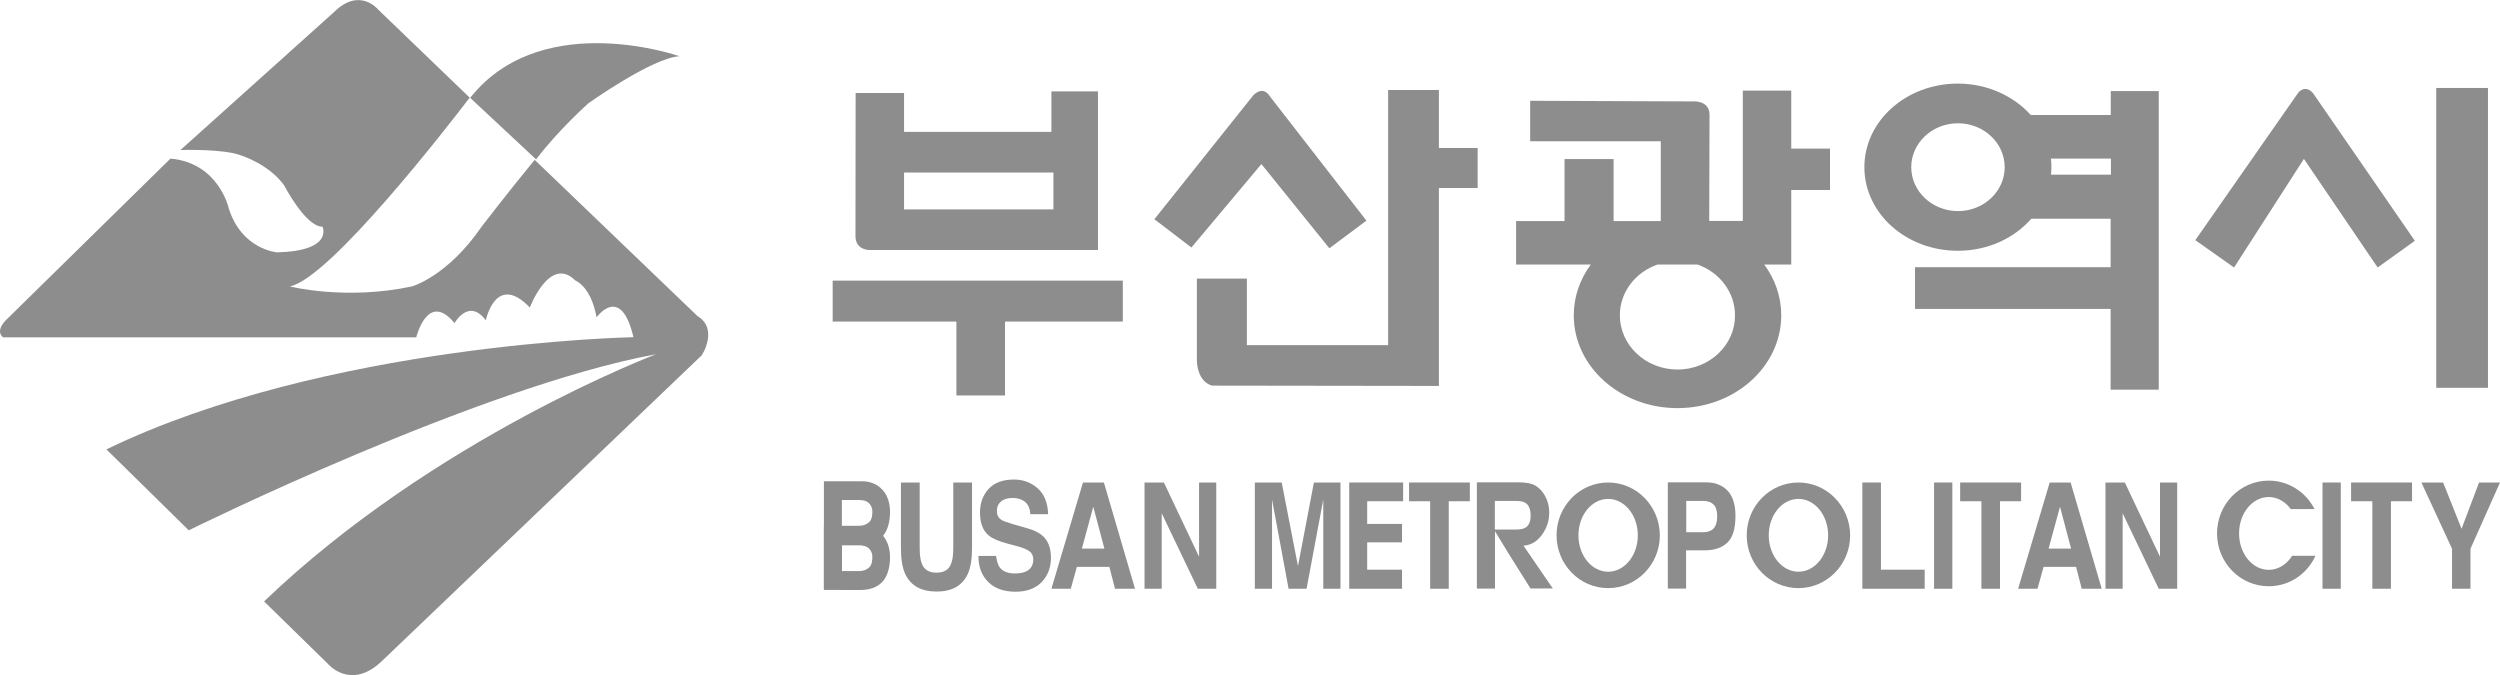 <?xml version="1.0" encoding="utf-8"?>
<!-- Generator: Adobe Illustrator 24.0.2, SVG Export Plug-In . SVG Version: 6.00 Build 0)  -->
<svg version="1.1" id="Layer_1" xmlns="http://www.w3.org/2000/svg" xmlns:xlink="http://www.w3.org/1999/xlink" x="0px" y="0px"
	 viewBox="0 0 160 43.22" width="160" height="43.22" style="enable-background:new 0 0 160 43.22;" xml:space="preserve">
<style type="text/css">
	.st0{fill:#8D8D8D;}
</style>
<g>
	<path class="st0" d="M135.09,5.83v1.53h-5.12c-1.1-1.22-2.78-2.01-4.67-2.01c-3.3,0-5.98,2.39-5.98,5.35s2.68,5.35,5.98,5.35
		c1.91,0,3.61-0.8,4.7-2.05h5.08v3.1h-12.52v2.67h12.52v5.17h3.08V5.83H135.09z M125.31,13.51c-1.65,0-2.99-1.26-2.99-2.81
		c0-1.55,1.34-2.81,2.99-2.81c1.65,0,2.99,1.26,2.99,2.81C128.3,12.25,126.96,13.51,125.31,13.51 M131.26,11.19
		c0.02-0.16,0.03-0.33,0.03-0.5c0-0.18-0.01-0.36-0.03-0.54h3.84v1.03H131.26z"/>
	<path class="st0" d="M114.64,9.51V5.8h-3.1v8.34h-2.15l0.02-6.81c-0.02-0.93-1.06-0.84-1.06-0.84L97.93,6.45v2.59h8.36v5.11h-3.02
		v-3.97h-3.14v3.97h-3.1v2.78h4.78c-0.69,0.94-1.09,2.05-1.09,3.25c0,3.28,2.97,5.94,6.64,5.94c3.67,0,6.64-2.66,6.64-5.94
		c0-1.2-0.4-2.32-1.09-3.25h1.73v-1.81v-0.97v-1.99h2.48V9.51H114.64z M107.36,23.65c-2.04,0-3.69-1.56-3.69-3.47
		c0-1.49,1-2.76,2.41-3.25h2.56c1.4,0.49,2.4,1.76,2.4,3.25C111.05,22.09,109.4,23.65,107.36,23.65"/>
	<path class="st0" d="M67.29,5.85v2.59h-9.43V5.95h-3.1l-0.01,9.16c0,0.9,0.88,0.89,0.88,0.89h14.64V5.85H67.29z M67.42,13.4h-9.56
		v-2.36h9.56V13.4z"/>
	<path class="st0" d="M57.66,35.06v-4.18h1.2v4.18c0,0.47,0.05,0.81,0.14,1.02c0.14,0.38,0.46,0.57,0.94,0.57
		c0.48,0,0.79-0.19,0.93-0.57c0.09-0.22,0.14-0.56,0.14-1.02v-4.18h1.2v4.18c0,0.72-0.09,1.29-0.28,1.69
		c-0.35,0.74-1.01,1.11-1.99,1.11c-0.98,0-1.64-0.37-2-1.11C57.75,36.35,57.66,35.78,57.66,35.06"/>
	<path class="st0" d="M62.62,35.58h1.13c0.04,0.31,0.11,0.54,0.21,0.7c0.19,0.28,0.52,0.42,0.99,0.42c0.28,0,0.51-0.04,0.68-0.11
		c0.33-0.14,0.5-0.4,0.5-0.79c0-0.22-0.08-0.4-0.25-0.52c-0.16-0.12-0.42-0.23-0.77-0.32l-0.6-0.16c-0.59-0.16-0.99-0.33-1.22-0.52
		c-0.38-0.31-0.57-0.8-0.57-1.47c0-0.61,0.18-1.11,0.55-1.52c0.37-0.4,0.91-0.6,1.62-0.6c0.6,0,1.1,0.19,1.53,0.57
		c0.42,0.38,0.64,0.93,0.66,1.65h-1.14c-0.02-0.41-0.17-0.7-0.45-0.87c-0.18-0.11-0.41-0.17-0.69-0.17c-0.3,0-0.55,0.07-0.73,0.22
		c-0.18,0.15-0.27,0.35-0.27,0.62c0,0.24,0.09,0.42,0.27,0.55c0.12,0.08,0.36,0.17,0.74,0.28l0.97,0.28
		c0.43,0.12,0.75,0.29,0.97,0.49c0.34,0.32,0.51,0.78,0.51,1.39c0,0.62-0.2,1.14-0.59,1.55c-0.4,0.41-0.95,0.62-1.67,0.62
		c-0.74,0-1.32-0.2-1.74-0.61C62.83,36.84,62.62,36.29,62.62,35.58"/>
	<path class="st0" d="M70.65,30.88h-1.34l-2.02,6.8h1.24l0.39-1.4H71l0.36,1.4h1.28L70.65,30.88z M69.24,35.11l0.73-2.68l0.71,2.68
		H69.24z"/>
	<polygon class="st0" points="73.25,37.68 73.25,30.88 74.49,30.88 76.74,35.63 76.74,30.88 77.84,30.88 77.84,37.68 76.66,37.68 
		74.35,32.85 74.35,37.68 	"/>
	<path class="st0" d="M83.07,36.23l1.02-5.35h1.7v6.8h-1.1v-4.6c0-0.13,0-0.32,0-0.56c0-0.24,0-0.42,0-0.55l-1.07,5.71h-1.15
		l-1.06-5.71c0,0.13,0,0.31,0,0.55c0,0.24,0,0.42,0,0.56v4.6h-1.1v-6.8h1.72L83.07,36.23z"/>
	<polygon class="st0" points="89.8,30.88 89.8,32.08 87.5,32.08 87.5,33.53 89.73,33.53 89.73,34.71 87.5,34.71 87.5,36.46 
		89.73,36.46 89.73,37.68 86.35,37.68 86.35,30.88 	"/>
	<polygon class="st0" points="90.18,30.88 94.07,30.88 94.07,32.08 92.72,32.08 92.72,37.68 91.53,37.68 91.53,32.08 90.18,32.08 	
		"/>
	<path class="st0" d="M97.5,34.92c0.88-0.04,1.31-0.84,1.45-1.15c0.14-0.31,0.2-0.63,0.2-0.95c0-0.27-0.04-0.51-0.11-0.72
		c-0.07-0.21-0.17-0.4-0.29-0.57c-0.15-0.21-0.33-0.37-0.54-0.48c-0.21-0.11-0.52-0.17-0.92-0.18h-2.77v6.8h1.16v-3.67l0.84,1.38
		l1.43,2.28h1.43L97.5,34.92z M95.67,33.89v-1.83h1.37c0.26,0,0.45,0.04,0.58,0.12c0.23,0.14,0.34,0.42,0.34,0.83
		c0,0.38-0.12,0.64-0.35,0.77c-0.13,0.07-0.33,0.11-0.6,0.11H95.67z"/>
	<path class="st0" d="M109.67,33.82c-0.15,0.16-0.37,0.24-0.65,0.24h-1.1v-2h1.1c0.28,0,0.5,0.08,0.65,0.23
		c0.15,0.15,0.23,0.4,0.23,0.76S109.82,33.65,109.67,33.82 M110.56,31.4c-0.34-0.35-0.79-0.53-1.36-0.53h-2.46v6.8h1.17v-2.45h1.2
		c0.63,0,1.11-0.17,1.45-0.5c0.34-0.33,0.51-0.9,0.51-1.7C111.07,32.3,110.9,31.75,110.56,31.4"/>
	<polygon class="st0" points="119.19,37.68 119.19,30.88 120.38,30.88 120.38,36.46 123.18,36.46 123.18,37.68 	"/>
	<rect x="123.78" y="30.88" class="st0" width="1.17" height="6.8"/>
	<polygon class="st0" points="125.45,30.88 129.35,30.88 129.35,32.08 128,32.08 128,37.68 126.81,37.68 126.81,32.08 125.45,32.08 
			"/>
	<path class="st0" d="M132.52,30.88h-1.34l-2.02,6.8h1.24l0.39-1.4h2.08l0.36,1.4h1.28L132.52,30.88z M131.11,35.11l0.73-2.68
		l0.71,2.68H131.11z"/>
	<polygon class="st0" points="135.85,37.68 135.85,32.85 138.16,37.68 139.34,37.68 139.34,30.88 138.24,30.88 138.24,35.63 
		135.99,30.88 134.75,30.88 134.75,37.68 	"/>
	<rect x="148.64" y="30.88" class="st0" width="1.17" height="6.8"/>
	<polygon class="st0" points="150.47,30.88 154.37,30.88 154.37,32.08 153.02,32.08 153.02,37.68 151.83,37.68 151.83,32.08 
		150.47,32.08 	"/>
	<polygon class="st0" points="157.54,33.84 158.66,30.88 160,30.88 158.11,35.12 158.11,37.68 156.93,37.68 156.93,35.12 
		154.97,30.88 156.36,30.88 	"/>
	<path class="st0" d="M115.1,30.88c-1.83,0-3.31,1.51-3.31,3.38c0,1.87,1.48,3.38,3.31,3.38c1.82,0,3.31-1.51,3.31-3.38
		C118.4,32.39,116.92,30.88,115.1,30.88 M115.1,36.59c-1.05,0-1.9-1.04-1.9-2.33c0-1.29,0.85-2.33,1.9-2.33
		c1.05,0,1.9,1.04,1.9,2.33C117,35.55,116.15,36.59,115.1,36.59"/>
	<path class="st0" d="M102.92,30.88c-1.82,0-3.3,1.51-3.3,3.38c0,1.87,1.48,3.38,3.3,3.38c1.83,0,3.31-1.51,3.31-3.38
		C106.22,32.39,104.74,30.88,102.92,30.88 M102.92,36.59c-1.05,0-1.9-1.04-1.9-2.33c0-1.29,0.85-2.33,1.9-2.33
		c1.05,0,1.9,1.04,1.9,2.33C104.82,35.55,103.97,36.59,102.92,36.59"/>
	<path class="st0" d="M145.2,36.47c-1.05,0-1.9-1.04-1.9-2.33s0.85-2.33,1.9-2.33c0.56,0,1.06,0.3,1.41,0.77h1.52
		c-0.55-1.08-1.66-1.82-2.93-1.82c-1.83,0-3.31,1.51-3.31,3.38c0,1.87,1.48,3.38,3.31,3.38c1.33,0,2.47-0.8,2.99-1.95h-1.49
		C146.35,36.12,145.81,36.47,145.2,36.47"/>
	<polygon class="st0" points="71.86,17.96 53.29,17.96 53.29,20.58 61.21,20.58 61.21,25.31 64.32,25.31 64.32,20.58 71.86,20.58 	
		"/>
	<path class="st0" d="M94.57,9.47h-2.48V5.76h-3.25v16.33H79.8v-4.26h-3.2v5.3c0.09,1.42,0.99,1.55,0.99,1.55l14.5,0.02V12.03h2.48
		V9.47z"/>
	<rect x="155.92" y="5.63" class="st0" width="3.31" height="19.19"/>
	<path class="st0" d="M73.88,14.03l6.33-7.93c0,0,0.6-0.69,1.08,0.09l6.16,7.93l-2.37,1.77l-4.35-5.39l-4.48,5.34L73.88,14.03z"/>
	<path class="st0" d="M140.5,15.37l6.59-9.44c0,0,0.43-0.56,0.95,0.04l6.51,9.44l-2.38,1.71l-4.72-6.95l-4.47,6.95L140.5,15.37z"/>
	<path class="st0" d="M44.64,20.23L34.22,10.23c-1.72,2.09-3.4,4.28-3.4,4.28c-2.18,3.18-4.45,3.82-4.45,3.82
		c-4.27,0.91-7.82,0-7.82,0c2.56-0.5,10.15-10.3,11.51-12.08L24.19,0.6c0,0-1.18-1.45-2.82,0.18L11.55,9.6c0,0,2.82-0.09,3.91,0.36
		c0,0,1.76,0.55,2.73,1.91c0,0,1.36,2.64,2.45,2.64c0,0,0.73,1.55-2.91,1.64c0,0-2.27-0.18-3.09-2.82c0,0-0.64-2.91-3.73-3.18
		L0.46,20.41c0,0-0.82,0.7-0.27,1.18h26.45c0,0,0.73-3,2.45-0.91c0,0,0.91-1.64,2-0.18c0,0,0.64-3.09,2.82-0.82
		c0,0,1.27-3.36,2.91-1.73c0,0,1,0.36,1.36,2.36c0,0,1.55-2.18,2.36,1.27c0,0-19.64,0.36-33.73,7.18l5.27,5.18
		c0,0,18.55-9.18,29.91-11.27c0,0-14.18,5.36-25.09,15.82l4.09,4c0,0,1.45,1.73,3.45-0.18l20.45-19.55
		C44.91,22.78,46.01,21.05,44.64,20.23"/>
	<path class="st0" d="M30.34,5.96C34.98,0.6,43.49,3.6,43.49,3.6c-1.73,0.09-5.82,3-5.82,3s-1.91,1.69-3.36,3.6l-4.22-3.94
		L30.34,5.96z"/>
	<path class="st0" d="M56.47,31.34c-0.33-0.36-0.77-0.54-1.33-0.54h-2.41v6.93h1.15v-2.87h1.17c0.61,0,1.08-0.17,1.41-0.51
		c0.33-0.34,0.49-0.91,0.5-1.51C56.98,32.26,56.81,31.69,56.47,31.34 M55.61,33.43c-0.17,0.15-0.38,0.22-0.65,0.22h-1.08v-1.65h1.08
		c0.27,0,0.5,0.05,0.65,0.2c0.15,0.15,0.22,0.33,0.22,0.52C55.83,32.93,55.82,33.25,55.61,33.43"/>
	<path class="st0" d="M56.47,34.24c-0.33-0.36-0.77-0.54-1.33-0.54h-2.41v4.05h1.15v0.01h1.17c0.61,0,1.08-0.17,1.41-0.51
		c0.33-0.34,0.49-0.91,0.5-1.51C56.98,35.16,56.81,34.6,56.47,34.24 M55.61,36.33c-0.17,0.15-0.38,0.22-0.65,0.22h-1.08v-1.65h1.08
		c0.27,0,0.5,0.05,0.65,0.2c0.15,0.15,0.22,0.33,0.22,0.52C55.83,35.83,55.82,36.15,55.61,36.33"/>
</g>
</svg>
